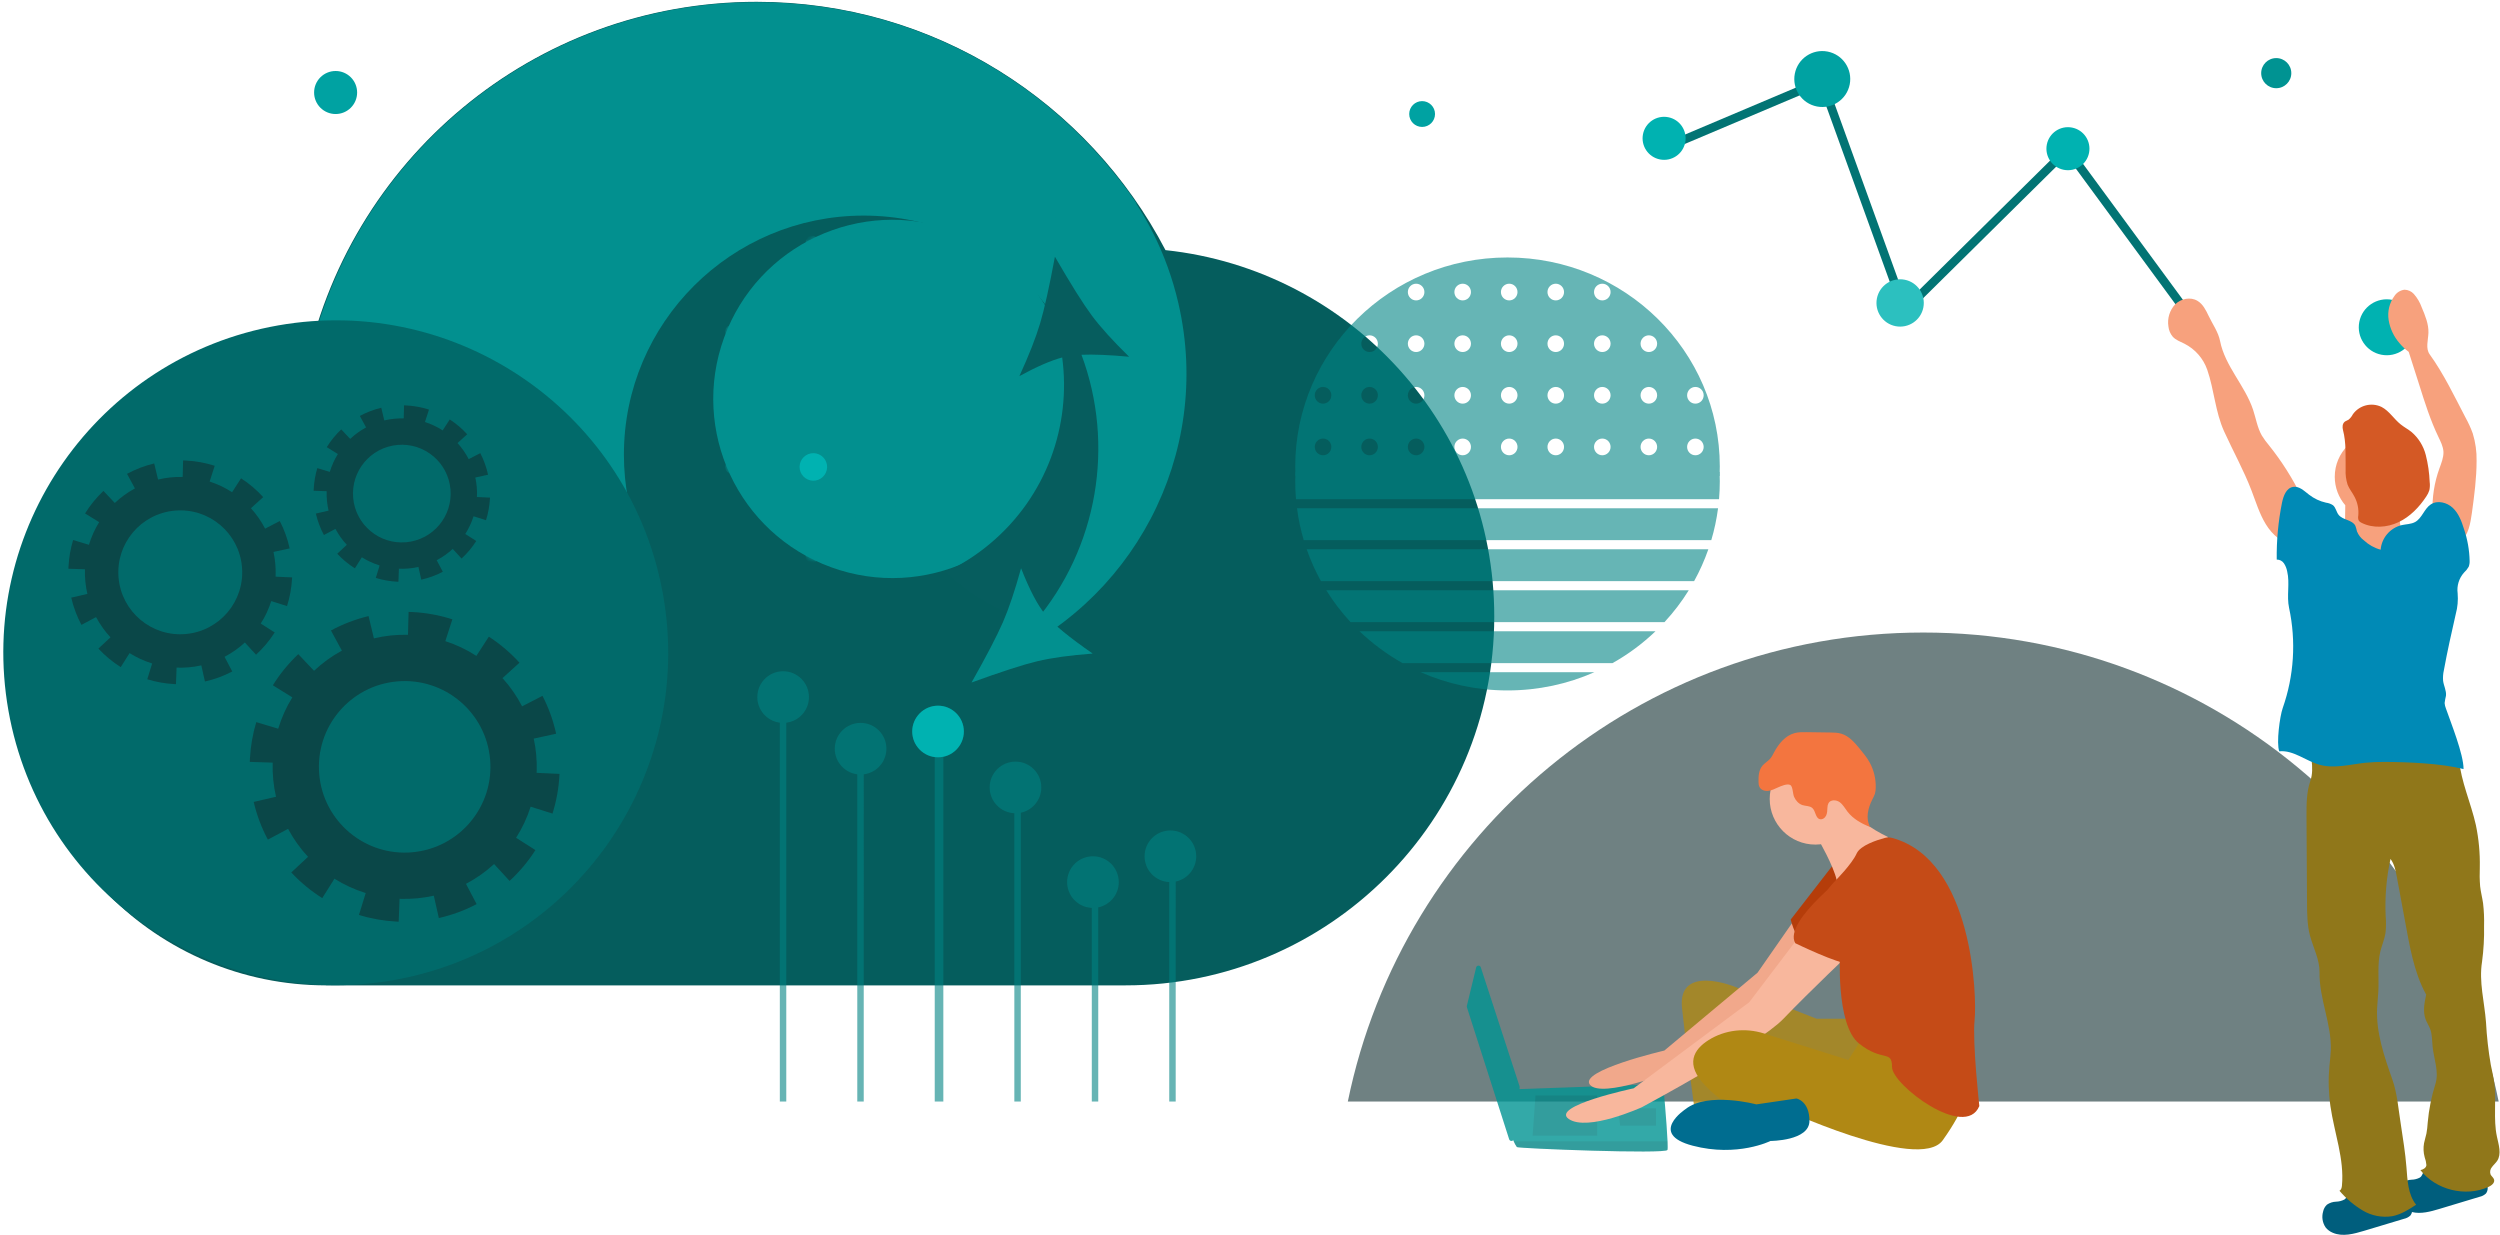 <?xml version="1.0" encoding="UTF-8"?>
<svg width="581px" height="287px" viewBox="0 0 581 287" version="1.1" xmlns="http://www.w3.org/2000/svg" xmlns:xlink="http://www.w3.org/1999/xlink">
    <!-- Generator: Sketch 59.1 (86144) - https://sketch.com -->
    <title>Illlustration</title>
    <desc>Created with Sketch.</desc>
    <defs>
        <path d="M57.626,99.253 C80.616,99.253 99.253,80.616 99.253,57.626 C99.253,34.637 80.616,16 57.626,16 C34.637,16 16,34.637 16,57.626 C16,80.616 34.637,99.253 57.626,99.253 Z" id="path-1"></path>
    </defs>
    <g id="Vantage-Launcher" stroke="none" stroke-width="1" fill="none" fill-rule="evenodd">
        <g id="Vantage-Launcher---Slide-3" transform="translate(-754, -64)">
            <g id="Illlustration" transform="translate(1036, 207.5) scale(-1, 1) translate(-1036, -207.5) translate(733, 48)">
                <g id="Cloud" transform="translate(417.292, 136.5) scale(-1, 1) translate(-417.292, -136.5) translate(237.292, 0)">
                    <path d="M293.123,102.702 C283.404,53.407 240.126,16.42 188.123,16.42 C146.832,16.42 110.975,39.851 93.115,74.13 C50.13,78.707 16.708,115.129 16.708,159.283 C16.708,206.572 55.135,245 102.425,245 L288.137,245 C327.558,245 359.558,213 359.558,173.579 C359.558,135.852 330.284,105.273 293.123,102.702 Z" id="cloud" fill="#055D5D" transform="translate(188.133, 130.71) scale(-1, 1) translate(-188.133, -130.71) "></path>
                    <g id="Data-bubble" transform="translate(219.54, 108.608) rotate(-10) translate(-219.54, -108.608) translate(162.04, 51.108)">
                        <mask id="mask-2" fill="white">
                            <use xlink:href="#path-1"></use>
                        </mask>
                        <use id="Combined-Shape" fill="#02908F" opacity="0.4" transform="translate(57.626, 57.626) rotate(30) translate(-57.626, -57.626) " xlink:href="#path-1"></use>
                        <path d="M85.786,92.815 C86.593,92.815 87.247,93.469 87.247,94.276 C87.247,95.082 86.593,95.736 85.786,95.736 C84.979,95.736 84.325,95.082 84.325,94.276 C84.325,93.469 84.979,92.815 85.786,92.815 Z M95.158,92.815 C95.964,92.815 96.618,93.469 96.618,94.276 C96.618,95.082 95.964,95.736 95.158,95.736 C94.351,95.736 93.697,95.082 93.697,94.276 C93.697,93.469 94.351,92.815 95.158,92.815 Z M57.67,92.815 C58.477,92.815 59.131,93.469 59.131,94.276 C59.131,95.082 58.477,95.736 57.67,95.736 C56.864,95.736 56.21,95.082 56.21,94.276 C56.21,93.469 56.864,92.815 57.67,92.815 Z M67.042,92.815 C67.849,92.815 68.503,93.469 68.503,94.276 C68.503,95.082 67.849,95.736 67.042,95.736 C66.236,95.736 65.582,95.082 65.582,94.276 C65.582,93.469 66.236,92.815 67.042,92.815 Z M76.414,92.815 C77.221,92.815 77.875,93.469 77.875,94.276 C77.875,95.082 77.221,95.736 76.414,95.736 C75.607,95.736 74.954,95.082 74.954,94.276 C74.954,93.469 75.607,92.815 76.414,92.815 Z M38.927,92.815 C39.733,92.815 40.387,93.469 40.387,94.276 C40.387,95.082 39.733,95.736 38.927,95.736 C38.12,95.736 37.466,95.082 37.466,94.276 C37.466,93.469 38.12,92.815 38.927,92.815 Z M48.299,92.815 C49.105,92.815 49.759,93.469 49.759,94.276 C49.759,95.082 49.105,95.736 48.299,95.736 C47.492,95.736 46.838,95.082 46.838,94.276 C46.838,93.469 47.492,92.815 48.299,92.815 Z M20.183,92.815 C20.99,92.815 21.644,93.469 21.644,94.276 C21.644,95.082 20.99,95.736 20.183,95.736 C19.376,95.736 18.723,95.082 18.723,94.276 C18.723,93.469 19.376,92.815 20.183,92.815 Z M29.555,92.815 C30.362,92.815 31.016,93.469 31.016,94.276 C31.016,95.082 30.362,95.736 29.555,95.736 C28.748,95.736 28.094,95.082 28.094,94.276 C28.094,93.469 28.748,92.815 29.555,92.815 Z M48.299,82.421 C49.105,82.421 49.759,83.075 49.759,83.882 C49.759,84.688 49.105,85.342 48.299,85.342 C47.492,85.342 46.838,84.688 46.838,83.882 C46.838,83.075 47.492,82.421 48.299,82.421 Z M20.183,82.421 C20.99,82.421 21.644,83.075 21.644,83.882 C21.644,84.688 20.99,85.342 20.183,85.342 C19.376,85.342 18.723,84.688 18.723,83.882 C18.723,83.075 19.376,82.421 20.183,82.421 Z M29.555,82.421 C30.362,82.421 31.016,83.075 31.016,83.882 C31.016,84.688 30.362,85.342 29.555,85.342 C28.748,85.342 28.094,84.688 28.094,83.882 C28.094,83.075 28.748,82.421 29.555,82.421 Z M85.786,82.421 C86.593,82.421 87.247,83.075 87.247,83.882 C87.247,84.688 86.593,85.342 85.786,85.342 C84.979,85.342 84.325,84.688 84.325,83.882 C84.325,83.075 84.979,82.421 85.786,82.421 Z M95.158,82.421 C95.964,82.421 96.618,83.075 96.618,83.882 C96.618,84.688 95.964,85.342 95.158,85.342 C94.351,85.342 93.697,84.688 93.697,83.882 C93.697,83.075 94.351,82.421 95.158,82.421 Z M57.67,82.421 C58.477,82.421 59.131,83.075 59.131,83.882 C59.131,84.688 58.477,85.342 57.67,85.342 C56.864,85.342 56.21,84.688 56.21,83.882 C56.21,83.075 56.864,82.421 57.67,82.421 Z M67.042,82.421 C67.849,82.421 68.503,83.075 68.503,83.882 C68.503,84.688 67.849,85.342 67.042,85.342 C66.236,85.342 65.582,84.688 65.582,83.882 C65.582,83.075 66.236,82.421 67.042,82.421 Z M76.414,82.421 C77.221,82.421 77.875,83.075 77.875,83.882 C77.875,84.688 77.221,85.342 76.414,85.342 C75.607,85.342 74.954,84.688 74.954,83.882 C74.954,83.075 75.607,82.421 76.414,82.421 Z M38.927,82.421 C39.733,82.421 40.387,83.075 40.387,83.882 C40.387,84.688 39.733,85.342 38.927,85.342 C38.12,85.342 37.466,84.688 37.466,83.882 C37.466,83.075 38.12,82.421 38.927,82.421 Z M85.786,72.027 C86.593,72.027 87.247,72.681 87.247,73.488 C87.247,74.294 86.593,74.948 85.786,74.948 C84.979,74.948 84.325,74.294 84.325,73.488 C84.325,72.681 84.979,72.027 85.786,72.027 Z M20.183,72.027 C20.99,72.027 21.644,72.681 21.644,73.488 C21.644,74.294 20.99,74.948 20.183,74.948 C19.376,74.948 18.723,74.294 18.723,73.488 C18.723,72.681 19.376,72.027 20.183,72.027 Z M29.555,72.027 C30.362,72.027 31.016,72.681 31.016,73.488 C31.016,74.294 30.362,74.948 29.555,74.948 C28.748,74.948 28.094,74.294 28.094,73.488 C28.094,72.681 28.748,72.027 29.555,72.027 Z M67.042,72.027 C67.849,72.027 68.503,72.681 68.503,73.488 C68.503,74.294 67.849,74.948 67.042,74.948 C66.236,74.948 65.582,74.294 65.582,73.488 C65.582,72.681 66.236,72.027 67.042,72.027 Z M76.414,72.027 C77.221,72.027 77.875,72.681 77.875,73.488 C77.875,74.294 77.221,74.948 76.414,74.948 C75.607,74.948 74.954,74.294 74.954,73.488 C74.954,72.681 75.607,72.027 76.414,72.027 Z M57.67,72.027 C58.477,72.027 59.131,72.681 59.131,73.488 C59.131,74.294 58.477,74.948 57.67,74.948 C56.864,74.948 56.21,74.294 56.21,73.488 C56.21,72.681 56.864,72.027 57.67,72.027 Z M38.927,72.027 C39.733,72.027 40.387,72.681 40.387,73.488 C40.387,74.294 39.733,74.948 38.927,74.948 C38.12,74.948 37.466,74.294 37.466,73.488 C37.466,72.681 38.12,72.027 38.927,72.027 Z M95.158,72.027 C95.964,72.027 96.618,72.681 96.618,73.488 C96.618,74.294 95.964,74.948 95.158,74.948 C94.351,74.948 93.697,74.294 93.697,73.488 C93.697,72.681 94.351,72.027 95.158,72.027 Z M48.299,72.027 C49.105,72.027 49.759,72.681 49.759,73.488 C49.759,74.294 49.105,74.948 48.299,74.948 C47.492,74.948 46.838,74.294 46.838,73.488 C46.838,72.681 47.492,72.027 48.299,72.027 Z M85.786,61.633 C86.593,61.633 87.247,62.287 87.247,63.094 C87.247,63.9 86.593,64.554 85.786,64.554 C84.979,64.554 84.325,63.9 84.325,63.094 C84.325,62.287 84.979,61.633 85.786,61.633 Z M95.158,61.633 C95.964,61.633 96.618,62.287 96.618,63.094 C96.618,63.9 95.964,64.554 95.158,64.554 C94.351,64.554 93.697,63.9 93.697,63.094 C93.697,62.287 94.351,61.633 95.158,61.633 Z M57.67,61.633 C58.477,61.633 59.131,62.287 59.131,63.094 C59.131,63.9 58.477,64.554 57.67,64.554 C56.864,64.554 56.21,63.9 56.21,63.094 C56.21,62.287 56.864,61.633 57.67,61.633 Z M67.042,61.633 C67.849,61.633 68.503,62.287 68.503,63.094 C68.503,63.9 67.849,64.554 67.042,64.554 C66.236,64.554 65.582,63.9 65.582,63.094 C65.582,62.287 66.236,61.633 67.042,61.633 Z M76.414,61.633 C77.221,61.633 77.875,62.287 77.875,63.094 C77.875,63.9 77.221,64.554 76.414,64.554 C75.607,64.554 74.954,63.9 74.954,63.094 C74.954,62.287 75.607,61.633 76.414,61.633 Z M38.927,61.633 C39.733,61.633 40.387,62.287 40.387,63.094 C40.387,63.9 39.733,64.554 38.927,64.554 C38.12,64.554 37.466,63.9 37.466,63.094 C37.466,62.287 38.12,61.633 38.927,61.633 Z M48.299,61.633 C49.105,61.633 49.759,62.287 49.759,63.094 C49.759,63.9 49.105,64.554 48.299,64.554 C47.492,64.554 46.838,63.9 46.838,63.094 C46.838,62.287 47.492,61.633 48.299,61.633 Z M20.183,61.633 C20.99,61.633 21.644,62.287 21.644,63.094 C21.644,63.9 20.99,64.554 20.183,64.554 C19.376,64.554 18.723,63.9 18.723,63.094 C18.723,62.287 19.376,61.633 20.183,61.633 Z M29.555,61.633 C30.362,61.633 31.016,62.287 31.016,63.094 C31.016,63.9 30.362,64.554 29.555,64.554 C28.748,64.554 28.094,63.9 28.094,63.094 C28.094,62.287 28.748,61.633 29.555,61.633 Z M85.786,50.882 C86.593,50.882 87.247,51.536 87.247,52.343 C87.247,53.149 86.593,53.803 85.786,53.803 C84.979,53.803 84.325,53.149 84.325,52.343 C84.325,51.536 84.979,50.882 85.786,50.882 Z M95.158,50.882 C95.964,50.882 96.618,51.536 96.618,52.343 C96.618,53.149 95.964,53.803 95.158,53.803 C94.351,53.803 93.697,53.149 93.697,52.343 C93.697,51.536 94.351,50.882 95.158,50.882 Z M57.67,50.882 C58.477,50.882 59.131,51.536 59.131,52.343 C59.131,53.149 58.477,53.803 57.67,53.803 C56.864,53.803 56.21,53.149 56.21,52.343 C56.21,51.536 56.864,50.882 57.67,50.882 Z M67.042,50.882 C67.849,50.882 68.503,51.536 68.503,52.343 C68.503,53.149 67.849,53.803 67.042,53.803 C66.236,53.803 65.582,53.149 65.582,52.343 C65.582,51.536 66.236,50.882 67.042,50.882 Z M76.414,50.882 C77.221,50.882 77.875,51.536 77.875,52.343 C77.875,53.149 77.221,53.803 76.414,53.803 C75.607,53.803 74.954,53.149 74.954,52.343 C74.954,51.536 75.607,50.882 76.414,50.882 Z M38.927,50.882 C39.733,50.882 40.387,51.536 40.387,52.343 C40.387,53.149 39.733,53.803 38.927,53.803 C38.12,53.803 37.466,53.149 37.466,52.343 C37.466,51.536 38.12,50.882 38.927,50.882 Z M48.299,50.882 C49.105,50.882 49.759,51.536 49.759,52.343 C49.759,53.149 49.105,53.803 48.299,53.803 C47.492,53.803 46.838,53.149 46.838,52.343 C46.838,51.536 47.492,50.882 48.299,50.882 Z M20.183,50.882 C20.99,50.882 21.644,51.536 21.644,52.343 C21.644,53.149 20.99,53.803 20.183,53.803 C19.376,53.803 18.723,53.149 18.723,52.343 C18.723,51.536 19.376,50.882 20.183,50.882 Z M29.555,50.882 C30.362,50.882 31.016,51.536 31.016,52.343 C31.016,53.149 30.362,53.803 29.555,53.803 C28.748,53.803 28.094,53.149 28.094,52.343 C28.094,51.536 28.748,50.882 29.555,50.882 Z M85.786,40.488 C86.593,40.488 87.247,41.142 87.247,41.949 C87.247,42.755 86.593,43.409 85.786,43.409 C84.979,43.409 84.325,42.755 84.325,41.949 C84.325,41.142 84.979,40.488 85.786,40.488 Z M95.158,40.488 C95.964,40.488 96.618,41.142 96.618,41.949 C96.618,42.755 95.964,43.409 95.158,43.409 C94.351,43.409 93.697,42.755 93.697,41.949 C93.697,41.142 94.351,40.488 95.158,40.488 Z M57.67,40.488 C58.477,40.488 59.131,41.142 59.131,41.949 C59.131,42.755 58.477,43.409 57.67,43.409 C56.864,43.409 56.21,42.755 56.21,41.949 C56.21,41.142 56.864,40.488 57.67,40.488 Z M67.042,40.488 C67.849,40.488 68.503,41.142 68.503,41.949 C68.503,42.755 67.849,43.409 67.042,43.409 C66.236,43.409 65.582,42.755 65.582,41.949 C65.582,41.142 66.236,40.488 67.042,40.488 Z M76.414,40.488 C77.221,40.488 77.875,41.142 77.875,41.949 C77.875,42.755 77.221,43.409 76.414,43.409 C75.607,43.409 74.954,42.755 74.954,41.949 C74.954,41.142 75.607,40.488 76.414,40.488 Z M38.927,40.488 C39.733,40.488 40.387,41.142 40.387,41.949 C40.387,42.755 39.733,43.409 38.927,43.409 C38.12,43.409 37.466,42.755 37.466,41.949 C37.466,41.142 38.12,40.488 38.927,40.488 Z M48.299,40.488 C49.105,40.488 49.759,41.142 49.759,41.949 C49.759,42.755 49.105,43.409 48.299,43.409 C47.492,43.409 46.838,42.755 46.838,41.949 C46.838,41.142 47.492,40.488 48.299,40.488 Z M20.183,40.488 C20.99,40.488 21.644,41.142 21.644,41.949 C21.644,42.755 20.99,43.409 20.183,43.409 C19.376,43.409 18.723,42.755 18.723,41.949 C18.723,41.142 19.376,40.488 20.183,40.488 Z M29.555,40.488 C30.362,40.488 31.016,41.142 31.016,41.949 C31.016,42.755 30.362,43.409 29.555,43.409 C28.748,43.409 28.094,42.755 28.094,41.949 C28.094,41.142 28.748,40.488 29.555,40.488 Z M85.786,30.094 C86.593,30.094 87.247,30.748 87.247,31.555 C87.247,32.361 86.593,33.015 85.786,33.015 C84.979,33.015 84.325,32.361 84.325,31.555 C84.325,30.748 84.979,30.094 85.786,30.094 Z M95.158,30.094 C95.964,30.094 96.618,30.748 96.618,31.555 C96.618,32.361 95.964,33.015 95.158,33.015 C94.351,33.015 93.697,32.361 93.697,31.555 C93.697,30.748 94.351,30.094 95.158,30.094 Z M57.67,30.094 C58.477,30.094 59.131,30.748 59.131,31.555 C59.131,32.361 58.477,33.015 57.67,33.015 C56.864,33.015 56.21,32.361 56.21,31.555 C56.21,30.748 56.864,30.094 57.67,30.094 Z M67.042,30.094 C67.849,30.094 68.503,30.748 68.503,31.555 C68.503,32.361 67.849,33.015 67.042,33.015 C66.236,33.015 65.582,32.361 65.582,31.555 C65.582,30.748 66.236,30.094 67.042,30.094 Z M76.414,30.094 C77.221,30.094 77.875,30.748 77.875,31.555 C77.875,32.361 77.221,33.015 76.414,33.015 C75.607,33.015 74.954,32.361 74.954,31.555 C74.954,30.748 75.607,30.094 76.414,30.094 Z M38.927,30.094 C39.733,30.094 40.387,30.748 40.387,31.555 C40.387,32.361 39.733,33.015 38.927,33.015 C38.12,33.015 37.466,32.361 37.466,31.555 C37.466,30.748 38.12,30.094 38.927,30.094 Z M48.299,30.094 C49.105,30.094 49.759,30.748 49.759,31.555 C49.759,32.361 49.105,33.015 48.299,33.015 C47.492,33.015 46.838,32.361 46.838,31.555 C46.838,30.748 47.492,30.094 48.299,30.094 Z M20.183,30.094 C20.99,30.094 21.644,30.748 21.644,31.555 C21.644,32.361 20.99,33.015 20.183,33.015 C19.376,33.015 18.723,32.361 18.723,31.555 C18.723,30.748 19.376,30.094 20.183,30.094 Z M29.555,30.094 C30.362,30.094 31.016,30.748 31.016,31.555 C31.016,32.361 30.362,33.015 29.555,33.015 C28.748,33.015 28.094,32.361 28.094,31.555 C28.094,30.748 28.748,30.094 29.555,30.094 Z M85.786,19.7 C86.593,19.7 87.247,20.354 87.247,21.161 C87.247,21.967 86.593,22.621 85.786,22.621 C84.979,22.621 84.325,21.967 84.325,21.161 C84.325,20.354 84.979,19.7 85.786,19.7 Z M95.158,19.7 C95.964,19.7 96.618,20.354 96.618,21.161 C96.618,21.967 95.964,22.621 95.158,22.621 C94.351,22.621 93.697,21.967 93.697,21.161 C93.697,20.354 94.351,19.7 95.158,19.7 Z M57.67,19.7 C58.477,19.7 59.131,20.354 59.131,21.161 C59.131,21.967 58.477,22.621 57.67,22.621 C56.864,22.621 56.21,21.967 56.21,21.161 C56.21,20.354 56.864,19.7 57.67,19.7 Z M67.042,19.7 C67.849,19.7 68.503,20.354 68.503,21.161 C68.503,21.967 67.849,22.621 67.042,22.621 C66.236,22.621 65.582,21.967 65.582,21.161 C65.582,20.354 66.236,19.7 67.042,19.7 Z M76.414,19.7 C77.221,19.7 77.875,20.354 77.875,21.161 C77.875,21.967 77.221,22.621 76.414,22.621 C75.607,22.621 74.954,21.967 74.954,21.161 C74.954,20.354 75.607,19.7 76.414,19.7 Z M38.927,19.7 C39.733,19.7 40.387,20.354 40.387,21.161 C40.387,21.967 39.733,22.621 38.927,22.621 C38.12,22.621 37.466,21.967 37.466,21.161 C37.466,20.354 38.12,19.7 38.927,19.7 Z M48.299,19.7 C49.105,19.7 49.759,20.354 49.759,21.161 C49.759,21.967 49.105,22.621 48.299,22.621 C47.492,22.621 46.838,21.967 46.838,21.161 C46.838,20.354 47.492,19.7 48.299,19.7 Z M20.183,19.7 C20.99,19.7 21.644,20.354 21.644,21.161 C21.644,21.967 20.99,22.621 20.183,22.621 C19.376,22.621 18.723,21.967 18.723,21.161 C18.723,20.354 19.376,19.7 20.183,19.7 Z M29.555,19.7 C30.362,19.7 31.016,20.354 31.016,21.161 C31.016,21.967 30.362,22.621 29.555,22.621 C28.748,22.621 28.094,21.967 28.094,21.161 C28.094,20.354 28.748,19.7 29.555,19.7 Z" id="Combined-Shape" fill="#02908F" mask="url(#mask-2)" transform="translate(57.67, 57.718) rotate(10) translate(-57.67, -57.718) "></path>
                        <path d="M36.788,73.202 C38.549,73.202 39.99,71.761 39.99,70 C39.99,68.24 38.549,66.799 36.788,66.799 C35.028,66.799 33.587,68.24 33.587,70 C33.587,71.761 35.028,73.202 36.788,73.202 Z" id="Path" fill="#00B2B1" mask="url(#mask-2)"></path>
                    </g>
                    <g id="Arrows" transform="translate(186.536, 105.391) rotate(-10) translate(-186.536, -105.391) translate(85.036, 16.391)">
                        <path d="M193.106,54.893 L193.391,55.387 C198.881,64.953 202.267,75.92 202.884,87.688 C204.776,123.791 179.964,155.115 145.718,162.479 L146.082,159.508 C166.367,150.264 179.967,129.309 178.73,105.698 C177.76,87.181 167.884,71.242 153.47,61.814 C164.602,53.25 179.458,50.502 193.106,54.893 Z" id="Combined-Shape" fill="#02908F"></path>
                        <path d="M176.504,72.035 C179.027,78.953 181.043,83.924 182.554,86.946 C184.065,89.968 186.364,93.627 189.449,97.924 C184.983,96.704 181.375,95.913 178.626,95.55 C182.666,117.474 174.647,140.377 157.075,154.911 C149.813,151.44 143.545,146.223 138.815,139.803 C142.684,138.738 146.48,137.169 150.115,135.07 C164.917,126.524 173.45,111.29 174.102,95.39 C171.383,95.626 167.869,96.471 163.559,97.924 C166.594,93.523 168.887,89.772 170.438,86.67 C171.989,83.569 174.011,78.69 176.504,72.035 Z" id="Combined-Shape" fill="#065D5E"></path>
                        <path d="M151.449,146.704 C153.972,153.623 155.989,158.593 157.5,161.615 C159.011,164.637 161.309,168.297 164.394,172.594 C158.039,170.857 153.423,169.989 150.544,169.989 C147.665,169.989 143.652,170.857 138.504,172.594 C141.54,168.192 143.833,164.441 145.383,161.339 C146.934,158.238 148.956,153.36 151.449,146.704 Z" id="Triangle" fill="#02908F" transform="translate(151.449, 159.649) scale(1, -1) rotate(-60) translate(-151.449, -159.649) "></path>
                        <path d="M118.473,1.742 C154.688,8.108 183.385,32.009 197.33,63.142 L155.24,63.142 C149.1,59.122 142.057,56.255 134.364,54.903 C104.086,49.58 75.213,69.736 69.874,99.923 C68.605,107.102 68.78,114.201 70.193,120.925 L0.181,120.923 L0.178,69.018 C17.829,22 67.095,-7.29 118.473,1.742 Z" id="Combined-Shape" fill="#02908F"></path>
                    </g>
                    <circle id="Oval" fill="#016A6A" transform="translate(90.323, 167.705) rotate(-10) translate(-90.323, -167.705) " cx="90.323" cy="167.705" r="77.25"></circle>
                    <g id="Chart" transform="translate(188.028, 171.59)">
                        <path d="M6.264,0.41 C9.578,0.41 12.264,3.097 12.264,6.41 C12.264,9.476 9.965,12.005 6.997,12.366 L6.996,100.41 L5.496,100.41 L5.496,12.362 C2.545,11.985 0.264,9.464 0.264,6.41 C0.264,3.097 2.95,0.41 6.264,0.41 Z M24.264,12.41 C27.578,12.41 30.264,15.097 30.264,18.41 C30.264,21.476 27.965,24.005 24.997,24.366 L24.996,100.41 L23.496,100.41 L23.496,24.362 C20.545,23.985 18.264,21.464 18.264,18.41 C18.264,15.097 20.95,12.41 24.264,12.41 Z M42.264,8.41 C45.578,8.41 48.264,11.097 48.264,14.41 C48.264,17.301 46.219,19.715 43.497,20.284 L43.496,100.41 L41.496,100.41 L41.496,20.362 C38.545,19.985 36.264,17.464 36.264,14.41 C36.264,11.097 38.95,8.41 42.264,8.41 Z M60.264,21.41 C63.578,21.41 66.264,24.097 66.264,27.41 C66.264,30.301 64.219,32.715 61.497,33.283 L61.496,100.41 L59.996,100.41 L59.996,33.404 C56.806,33.264 54.264,30.634 54.264,27.41 C54.264,24.097 56.95,21.41 60.264,21.41 Z M96.264,37.41 C99.578,37.41 102.264,40.097 102.264,43.41 C102.264,46.301 100.219,48.715 97.497,49.283 L97.496,100.41 L95.996,100.41 L95.996,49.404 C92.806,49.264 90.264,46.634 90.264,43.41 C90.264,40.097 92.95,37.41 96.264,37.41 Z M78.264,43.41 C81.578,43.41 84.264,46.097 84.264,49.41 C84.264,52.301 82.219,54.715 79.497,55.283 L79.496,100.41 L77.996,100.41 L77.996,55.404 C74.806,55.264 72.264,52.634 72.264,49.41 C72.264,46.097 74.95,43.41 78.264,43.41 Z" id="Combined-Shape" fill="#008383" opacity="0.6"></path>
                        <path d="M42.264,20.41 C45.564,20.41 48.264,17.71 48.264,14.41 C48.264,11.11 45.564,8.41 42.264,8.41 C38.964,8.41 36.264,11.11 36.264,14.41 C36.264,17.71 38.964,20.41 42.264,20.41 Z" id="Path" fill="#00B2B1"></path>
                    </g>
                </g>
                <path d="M138.037,163 C204.004,163 259.041,209.794 271.766,271.999 L4.309,271.999 C17.033,209.794 72.071,163 138.037,163 Z" id="Circle" fill="#102E30" opacity="0.6"></path>
                <g id="Data-circle" opacity="0.6" transform="translate(185.003, 75)" fill="#008383">
                    <path d="M69.818,97.225 C63.661,99.945 56.835,101.457 49.65,101.457 C42.465,101.457 35.639,99.945 29.482,97.225 Z M84.047,87.699 C81.056,90.565 77.698,93.059 74.049,95.109 L25.251,95.109 C21.601,93.059 18.243,90.565 15.253,87.699 Z M91.772,78.176 C90.129,80.823 88.236,83.302 86.126,85.584 L13.173,85.584 C11.063,83.302 9.17,80.823 7.528,78.176 Z M96.323,68.651 C95.426,71.224 94.316,73.701 93.013,76.059 L6.287,76.059 C4.984,73.701 3.874,71.224 2.977,68.651 Z M98.578,59.125 C98.247,61.661 97.718,64.136 97.006,66.533 L2.294,66.533 C1.581,64.136 1.052,61.661 0.721,59.125 Z M98.934,50.658 C98.967,51.391 98.984,52.127 98.984,52.868 C98.984,54.262 98.924,55.643 98.807,57.008 L0.492,57.008 C0.375,55.643 0.316,54.262 0.316,52.868 C0.316,52.127 0.332,51.391 0.366,50.658 L0.366,50.658 Z" id="Combined-Shape"></path>
                    <path d="M49.65,0.836 C76.896,0.836 98.984,22.59 98.984,49.425 C98.984,50.166 98.967,50.902 98.934,51.635 L0.366,51.635 C0.332,50.902 0.316,50.166 0.316,49.425 C0.316,22.59 22.403,0.836 49.65,0.836 Z M81.705,42.922 C80.642,42.922 79.779,43.791 79.779,44.864 C79.779,45.936 80.642,46.806 81.705,46.806 C82.769,46.806 83.631,45.936 83.631,44.864 C83.631,43.791 82.769,42.922 81.705,42.922 Z M92.522,42.922 C91.458,42.922 90.596,43.791 90.596,44.864 C90.596,45.936 91.458,46.806 92.522,46.806 C93.586,46.806 94.448,45.936 94.448,44.864 C94.448,43.791 93.586,42.922 92.522,42.922 Z M49.255,42.922 C48.192,42.922 47.329,43.791 47.329,44.864 C47.329,45.936 48.192,46.806 49.255,46.806 C50.319,46.806 51.181,45.936 51.181,44.864 C51.181,43.791 50.319,42.922 49.255,42.922 Z M60.072,42.922 C59.008,42.922 58.146,43.791 58.146,44.864 C58.146,45.936 59.008,46.806 60.072,46.806 C61.135,46.806 61.998,45.936 61.998,44.864 C61.998,43.791 61.135,42.922 60.072,42.922 Z M70.889,42.922 C69.825,42.922 68.963,43.791 68.963,44.864 C68.963,45.936 69.825,46.806 70.889,46.806 C71.952,46.806 72.814,45.936 72.814,44.864 C72.814,43.791 71.952,42.922 70.889,42.922 Z M27.622,42.922 C26.558,42.922 25.696,43.791 25.696,44.864 C25.696,45.936 26.558,46.806 27.622,46.806 C28.685,46.806 29.548,45.936 29.548,44.864 C29.548,43.791 28.685,42.922 27.622,42.922 Z M38.438,42.922 C37.375,42.922 36.513,43.791 36.513,44.864 C36.513,45.936 37.375,46.806 38.438,46.806 C39.502,46.806 40.364,45.936 40.364,44.864 C40.364,43.791 39.502,42.922 38.438,42.922 Z M5.988,42.922 C4.925,42.922 4.063,43.791 4.063,44.864 C4.063,45.936 4.925,46.806 5.988,46.806 C7.052,46.806 7.914,45.936 7.914,44.864 C7.914,43.791 7.052,42.922 5.988,42.922 Z M16.805,42.922 C15.741,42.922 14.879,43.791 14.879,44.864 C14.879,45.936 15.741,46.806 16.805,46.806 C17.869,46.806 18.731,45.936 18.731,44.864 C18.731,43.791 17.869,42.922 16.805,42.922 Z M38.438,30.926 C37.375,30.926 36.513,31.795 36.513,32.867 C36.513,33.94 37.375,34.809 38.438,34.809 C39.502,34.809 40.364,33.94 40.364,32.867 C40.364,31.795 39.502,30.926 38.438,30.926 Z M5.988,30.926 C4.925,30.926 4.063,31.795 4.063,32.867 C4.063,33.94 4.925,34.809 5.988,34.809 C7.052,34.809 7.914,33.94 7.914,32.867 C7.914,31.795 7.052,30.926 5.988,30.926 Z M16.805,30.926 C15.741,30.926 14.879,31.795 14.879,32.867 C14.879,33.94 15.741,34.809 16.805,34.809 C17.869,34.809 18.731,33.94 18.731,32.867 C18.731,31.795 17.869,30.926 16.805,30.926 Z M81.705,30.926 C80.642,30.926 79.779,31.795 79.779,32.867 C79.779,33.94 80.642,34.809 81.705,34.809 C82.769,34.809 83.631,33.94 83.631,32.867 C83.631,31.795 82.769,30.926 81.705,30.926 Z M92.522,30.926 C91.458,30.926 90.596,31.795 90.596,32.867 C90.596,33.94 91.458,34.809 92.522,34.809 C93.586,34.809 94.448,33.94 94.448,32.867 C94.448,31.795 93.586,30.926 92.522,30.926 Z M49.255,30.926 C48.192,30.926 47.329,31.795 47.329,32.867 C47.329,33.94 48.192,34.809 49.255,34.809 C50.319,34.809 51.181,33.94 51.181,32.867 C51.181,31.795 50.319,30.926 49.255,30.926 Z M60.072,30.926 C59.008,30.926 58.146,31.795 58.146,32.867 C58.146,33.94 59.008,34.809 60.072,34.809 C61.135,34.809 61.998,33.94 61.998,32.867 C61.998,31.795 61.135,30.926 60.072,30.926 Z M70.889,30.926 C69.825,30.926 68.963,31.795 68.963,32.867 C68.963,33.94 69.825,34.809 70.889,34.809 C71.952,34.809 72.814,33.94 72.814,32.867 C72.814,31.795 71.952,30.926 70.889,30.926 Z M27.622,30.926 C26.558,30.926 25.696,31.795 25.696,32.867 C25.696,33.94 26.558,34.809 27.622,34.809 C28.685,34.809 29.548,33.94 29.548,32.867 C29.548,31.795 28.685,30.926 27.622,30.926 Z M81.705,18.929 C80.642,18.929 79.779,19.799 79.779,20.871 C79.779,21.943 80.642,22.813 81.705,22.813 C82.769,22.813 83.631,21.943 83.631,20.871 C83.631,19.799 82.769,18.929 81.705,18.929 Z M16.805,18.929 C15.741,18.929 14.879,19.799 14.879,20.871 C14.879,21.943 15.741,22.813 16.805,22.813 C17.869,22.813 18.731,21.943 18.731,20.871 C18.731,19.799 17.869,18.929 16.805,18.929 Z M60.072,18.929 C59.008,18.929 58.146,19.799 58.146,20.871 C58.146,21.943 59.008,22.813 60.072,22.813 C61.135,22.813 61.998,21.943 61.998,20.871 C61.998,19.799 61.135,18.929 60.072,18.929 Z M70.889,18.929 C69.825,18.929 68.963,19.799 68.963,20.871 C68.963,21.943 69.825,22.813 70.889,22.813 C71.952,22.813 72.814,21.943 72.814,20.871 C72.814,19.799 71.952,18.929 70.889,18.929 Z M49.255,18.929 C48.192,18.929 47.329,19.799 47.329,20.871 C47.329,21.943 48.192,22.813 49.255,22.813 C50.319,22.813 51.181,21.943 51.181,20.871 C51.181,19.799 50.319,18.929 49.255,18.929 Z M27.622,18.929 C26.558,18.929 25.696,19.799 25.696,20.871 C25.696,21.943 26.558,22.813 27.622,22.813 C28.685,22.813 29.548,21.943 29.548,20.871 C29.548,19.799 28.685,18.929 27.622,18.929 Z M38.438,18.929 C37.375,18.929 36.513,19.799 36.513,20.871 C36.513,21.943 37.375,22.813 38.438,22.813 C39.502,22.813 40.364,21.943 40.364,20.871 C40.364,19.799 39.502,18.929 38.438,18.929 Z M49.255,6.933 C48.192,6.933 47.329,7.802 47.329,8.874 C47.329,9.947 48.192,10.816 49.255,10.816 C50.319,10.816 51.181,9.947 51.181,8.874 C51.181,7.802 50.319,6.933 49.255,6.933 Z M60.072,6.933 C59.008,6.933 58.146,7.802 58.146,8.874 C58.146,9.947 59.008,10.816 60.072,10.816 C61.135,10.816 61.998,9.947 61.998,8.874 C61.998,7.802 61.135,6.933 60.072,6.933 Z M70.889,6.933 C69.825,6.933 68.963,7.802 68.963,8.874 C68.963,9.947 69.825,10.816 70.889,10.816 C71.952,10.816 72.814,9.947 72.814,8.874 C72.814,7.802 71.952,6.933 70.889,6.933 Z M27.622,6.933 C26.558,6.933 25.696,7.802 25.696,8.874 C25.696,9.947 26.558,10.816 27.622,10.816 C28.685,10.816 29.548,9.947 29.548,8.874 C29.548,7.802 28.685,6.933 27.622,6.933 Z M38.438,6.933 C37.375,6.933 36.513,7.802 36.513,8.874 C36.513,9.947 37.375,10.816 38.438,10.816 C39.502,10.816 40.364,9.947 40.364,8.874 C40.364,7.802 39.502,6.933 38.438,6.933 Z" id="Combined-Shape"></path>
                </g>
                <g id="Gears" transform="translate(512.003, 170.5) scale(-1, 1) translate(-512.003, -170.5) translate(454.003, 110)" fill="#0D3E40" opacity="0.8">
                    <path d="M27.554,13 C27.79,13.006 28.025,13.015 28.261,13.028 L28.06,16.869 L28.062,16.869 L28.264,13.028 C30.542,13.147 32.77,13.559 34.906,14.248 L33.725,17.909 C35.585,18.509 37.333,19.347 38.936,20.385 L41.026,17.156 C42.923,18.384 44.653,19.855 46.171,21.529 L43.322,24.113 C44.615,25.539 45.723,27.131 46.612,28.852 L50.03,27.088 C51.066,29.096 51.838,31.232 52.321,33.449 L48.563,34.269 C48.935,35.972 49.109,37.744 49.063,39.559 L49.043,40.057 L49.045,40.015 L52.889,40.19 L52.88,40.367 C52.764,42.59 52.369,44.765 51.71,46.853 L48.042,45.696 C47.454,47.556 46.63,49.306 45.605,50.912 L48.848,52.981 C47.632,54.887 46.172,56.627 44.509,58.156 L41.905,55.325 C40.489,56.627 38.904,57.745 37.19,58.645 L38.979,62.05 C36.978,63.101 34.846,63.887 32.633,64.386 L31.788,60.634 C29.851,61.07 27.823,61.252 25.742,61.143 L26.045,61.156 L25.895,65 L25.542,64.984 C23.379,64.87 21.262,64.494 19.225,63.866 L20.358,60.19 C18.489,59.615 16.73,58.8 15.114,57.783 L13.066,61.039 C11.153,59.836 9.404,58.387 7.864,56.734 L10.68,54.113 C9.368,52.704 8.239,51.125 7.328,49.416 L3.933,51.225 C2.87,49.231 2.071,47.105 1.558,44.895 L5.305,44.026 C4.879,42.189 4.683,40.269 4.746,38.299 L0.902,38.176 C0.907,38 0.915,37.823 0.924,37.646 C1.034,35.543 1.393,33.484 1.99,31.5 L5.673,32.607 C6.236,30.734 7.039,28.97 8.043,27.348 L4.773,25.322 C5.964,23.4 7.401,21.641 9.044,20.09 L11.684,22.887 C13.084,21.566 14.655,20.426 16.357,19.504 L14.525,16.122 C16.512,15.045 18.633,14.23 20.839,13.703 L21.735,17.443 C23.569,17.005 25.487,16.795 27.456,16.845 L27.554,13 Z M25.644,24.668 C17.724,25.361 11.866,32.343 12.559,40.262 C13.252,48.182 20.234,54.04 28.153,53.347 C36.073,52.654 41.931,45.673 41.238,37.753 C40.545,29.834 33.564,23.975 25.644,24.668 Z" id="Combined-Shape"></path>
                    <path d="M79.956,48.203 C80.282,48.212 80.608,48.224 80.934,48.241 L80.656,53.56 L80.659,53.56 L80.938,48.242 C84.093,48.407 87.178,48.977 90.135,49.931 L88.499,55 C91.074,55.831 93.495,56.991 95.714,58.428 L98.609,53.957 C101.236,55.658 103.631,57.695 105.733,60.013 L101.788,63.591 C103.578,65.565 105.113,67.77 106.343,70.153 L111.075,67.71 C112.511,70.49 113.579,73.448 114.249,76.518 L109.045,77.652 C109.572,80.07 109.813,82.59 109.731,85.171 L109.713,85.608 L115.035,85.852 L115.023,86.096 C114.861,89.174 114.315,92.186 113.402,95.077 L108.323,93.474 C107.51,96.05 106.368,98.473 104.949,100.697 L109.439,103.561 C107.756,106.2 105.735,108.609 103.431,110.727 L99.826,106.806 C97.865,108.609 95.671,110.158 93.298,111.404 L95.774,116.119 C93.004,117.574 90.053,118.663 86.988,119.353 L85.817,114.158 C83.341,114.716 80.758,114.973 78.11,114.89 L77.865,114.879 L77.659,120.203 L77.169,120.181 C74.174,120.024 71.243,119.502 68.423,118.634 L69.991,113.544 C67.404,112.747 64.968,111.619 62.731,110.211 L59.895,114.72 C57.246,113.053 54.825,111.047 52.693,108.757 L56.59,105.128 C54.774,103.177 53.211,100.991 51.95,98.625 L47.25,101.131 C45.778,98.37 44.671,95.425 43.961,92.365 L49.149,91.162 C48.559,88.619 48.287,85.961 48.375,83.235 L43.052,83.063 C43.06,82.818 43.07,82.574 43.083,82.329 C43.236,79.416 43.733,76.566 44.558,73.819 L49.659,75.351 C50.438,72.758 51.549,70.315 52.94,68.069 L48.413,65.264 C50.061,62.603 52.051,60.168 54.326,58.02 L57.982,61.893 C59.921,60.063 62.096,58.485 64.454,57.208 L61.915,52.525 C64.666,51.035 67.603,49.907 70.658,49.176 L71.896,54.356 C74.436,53.748 77.093,53.458 79.819,53.527 L79.956,48.203 Z M77.311,64.359 C66.345,65.319 58.234,74.986 59.193,85.951 C60.152,96.917 69.819,105.028 80.785,104.069 C91.75,103.109 99.862,93.442 98.903,82.477 C97.943,71.511 88.276,63.4 77.311,64.359 Z" id="Combined-Shape"></path>
                    <path d="M78.903,0.203 C79.089,0.208 79.275,0.215 79.461,0.225 L79.302,3.253 L79.304,3.254 L79.463,0.225 C81.259,0.319 83.016,0.644 84.7,1.187 L83.768,4.073 C85.235,4.547 86.613,5.207 87.877,6.025 L89.526,3.48 C91.021,4.448 92.385,5.609 93.582,6.928 L91.335,8.965 C92.355,10.089 93.229,11.345 93.93,12.702 L96.624,11.311 C97.442,12.894 98.05,14.579 98.431,16.327 L95.469,16.974 C95.794,18.465 95.927,20.025 95.844,21.623 L95.849,21.503 L98.879,21.642 L98.872,21.781 C98.78,23.534 98.469,25.249 97.949,26.895 L95.057,25.982 C94.594,27.449 93.944,28.829 93.136,30.096 L95.693,31.727 C94.734,33.229 93.583,34.601 92.271,35.807 L90.218,33.575 C89.102,34.601 87.852,35.483 86.501,36.193 L87.911,38.878 C86.334,39.706 84.653,40.326 82.908,40.719 L82.242,37.761 C80.714,38.105 79.115,38.248 77.475,38.162 L77.713,38.171 L77.596,41.203 L77.317,41.191 C75.611,41.101 73.942,40.804 72.336,40.309 L73.23,37.411 C71.756,36.957 70.369,36.315 69.095,35.514 L67.48,38.081 C65.972,37.132 64.593,35.989 63.379,34.686 L65.598,32.619 C64.564,31.508 63.674,30.263 62.956,28.916 L60.279,30.342 C59.441,28.77 58.811,27.093 58.406,25.351 L61.361,24.666 C61.025,23.218 60.87,21.704 60.92,20.151 L57.889,20.054 C57.893,19.915 57.899,19.775 57.907,19.636 C57.994,17.977 58.277,16.354 58.747,14.79 L61.651,15.663 C62.095,14.186 62.728,12.795 63.52,11.515 L60.942,9.919 C61.88,8.403 63.013,7.016 64.309,5.794 L66.391,7.999 C67.495,6.957 68.733,6.058 70.075,5.331 L68.631,2.664 C70.197,1.816 71.869,1.173 73.609,0.757 L74.314,3.707 C75.76,3.361 77.273,3.195 78.826,3.235 L78.903,0.203 Z M77.397,9.403 C71.153,9.949 66.534,15.454 67.08,21.699 C67.627,27.943 73.131,32.562 79.376,32.016 C85.62,31.469 90.239,25.964 89.693,19.72 C89.146,13.476 83.642,8.857 77.397,9.403 Z" id="Combined-Shape"></path>
                </g>
                <g id="men-with-chart" transform="translate(106.503, 161.5) scale(-1, 1) translate(-106.503, -161.5) translate(3.003, 19)">
                    <g id="chart" transform="translate(97.203, 48.671) rotate(11) translate(-97.203, -48.671) translate(4.203, 18.171)">
                        <polyline id="Path" stroke="#027474" stroke-width="2" stroke-linecap="round" points="6.882 29.142 38.836 7.642 67.897 56.231 97.856 12.348 132.261 44.088"></polyline>
                        <circle id="Oval" fill="#00B2B1" cx="5.382" cy="27.642" r="5"></circle>
                        <circle id="Oval" fill="#00A2A2" cx="38.836" cy="7.1" r="6.5"></circle>
                        <circle id="Oval" fill="#2CC0BF" cx="66.528" cy="54.73" r="5.5"></circle>
                        <circle id="Oval" fill="#00B2B1" cx="97.969" cy="12.1" r="5"></circle>
                        <circle id="Oval" fill="#00B2B1" cx="178.618" cy="38.702" r="6.5"></circle>
                    </g>
                    <g id="men" transform="translate(128.868, 62.829)">
                        <path d="M59.473,206.419 C60.28,205.509 61.441,205.789 62.622,205.789 C65.795,205.848 69.052,206.173 71.945,207.58 C72.732,207.912 73.413,208.455 73.912,209.149 C74.412,209.871 74.396,210.831 73.873,211.535 C73.452,211.931 72.929,212.202 72.363,212.317 L72.363,212.317 L63.075,215.117 C60.997,215.742 58.742,216.367 56.683,215.85 C56.624,216.13 56.504,216.401 56.325,216.642 C55.904,217.037 55.381,217.308 54.815,217.424 L54.815,217.424 L45.527,220.218 C43.155,220.931 40.548,221.65 38.275,220.666 C37.621,220.401 37.047,219.973 36.607,219.421 C35.88,218.352 35.664,217.015 36.017,215.771 C36.137,215.146 36.45,214.575 36.912,214.138 C37.546,213.702 38.293,213.459 39.062,213.439 C39.718,213.42 40.362,213.255 40.946,212.957 C41.586,212.539 41.507,212.012 41.93,211.52 C42.732,210.61 43.898,210.896 45.079,210.896 C47.899,210.948 50.785,211.206 53.419,212.251 C53.369,211.724 53.417,211.186 53.565,210.664 C53.686,210.04 53.999,209.469 54.46,209.031 C55.095,208.597 55.842,208.355 56.61,208.332 C57.265,208.318 57.908,208.153 58.49,207.85 C59.129,207.432 59.05,206.911 59.473,206.419 Z" id="Combined-Shape" fill="#005E7D"></path>
                        <path d="M48.537,107.531 C54.011,106.981 59.517,106.826 65.013,107.068 C65.376,107.065 65.736,107.121 66.08,107.236 C67.291,107.727 67.478,109.312 67.591,110.605 C68.083,115.86 70.375,120.754 71.526,125.9 C72.202,129.135 72.509,132.436 72.441,135.739 C72.375,137.216 72.401,138.694 72.52,140.167 C72.668,141.481 73.012,142.77 73.199,144.078 C73.407,145.836 73.484,147.607 73.43,149.376 C73.487,152.151 73.33,154.925 72.963,157.676 C72.205,162.364 73.529,167.023 73.883,171.765 C74.059,175.082 74.432,178.386 75,181.659 C75.27,183.041 75.61,184.409 75.797,185.801 C76.348,189.938 75.541,194.199 76.412,198.282 C76.815,200.191 77.543,202.336 76.471,203.969 C76.136,204.461 75.644,204.879 75.28,205.376 C74.864,205.848 74.733,206.507 74.936,207.103 C75.147,207.55 75.639,207.845 75.762,208.323 C75.954,209.075 75.167,209.69 74.458,210.01 C69.121,212.421 62.238,210.723 58.637,206.104 C59.257,206.006 60.015,205.558 60.029,204.928 C59.982,204.302 59.846,203.686 59.626,203.098 C59.336,202.037 59.288,200.924 59.483,199.841 C59.626,199.084 59.882,198.365 60.039,197.603 C60.187,196.767 60.285,195.922 60.334,195.074 C60.601,192.027 61.199,189.018 62.12,186.101 C63.016,183.272 61.796,180.409 61.476,177.457 C61.328,176.06 61.392,174.619 60.905,173.3 C60.61,172.523 60.133,171.824 59.842,171.047 C59.168,169.232 59.572,167.215 59.98,165.326 C57.073,160.077 56.104,153.819 55.007,147.92 L53.162,137.983 C52.886,136.507 52.586,134.977 51.686,133.786 C50.73,138.174 50.354,142.668 50.569,147.153 C50.681,148.445 50.664,149.745 50.52,151.034 C50.294,152.461 49.698,153.804 49.349,155.201 C48.587,158.286 49.034,161.523 48.857,164.696 C48.788,165.98 48.626,167.254 48.572,168.538 C48.331,174.205 50.239,179.715 52.124,185.063 C53.28,188.344 53.536,192.073 54.091,195.507 C54.583,198.798 55.13,202.09 55.39,205.41 C55.631,208.46 55.74,211.761 57.638,214.157 C55.902,215.284 54.111,216.43 52.079,216.819 C49.712,217.189 47.289,216.719 45.231,215.49 C43.185,214.267 41.357,212.713 39.82,210.891 C40.218,210.753 40.361,210.172 40.4,209.754 C40.991,203.526 38.624,197.455 37.729,191.257 C37.281,188.151 37.202,185.004 37.493,181.88 C37.606,180.704 37.768,179.528 37.813,178.348 C38.049,172.193 35.082,166.265 35.191,160.106 C35.24,157.218 33.715,154.375 32.967,151.585 C32.322,149.126 32.303,146.518 32.288,143.96 L32.165,123.79 C32.165,121.064 32.165,118.27 33.046,115.697 C34.128,112.598 32.888,109.041 32.701,105.765 C37.813,107.385 43.194,107.985 48.537,107.531 L48.537,107.531 Z" id="Path" fill="#90771A"></path>
                        <path d="M48.941,34.761 C54.578,34.761 59.149,39.331 59.149,44.969 C59.149,48.683 57.165,51.934 54.199,53.72 C54.006,54.445 53.813,55.191 53.885,55.718 C54.131,57.563 55.12,59.216 56.084,60.81 C56.664,61.794 57.407,62.841 58.544,62.95 C55.586,64.502 52.479,65.751 49.27,66.679 C48.18,67.045 47.036,67.23 45.886,67.225 C44.911,67.152 43.956,66.907 43.067,66.502 C39.125,64.785 36.189,61.354 35.102,57.194 C36.373,57.228 37.644,57.13 38.895,56.903 C39.609,56.849 40.275,56.521 40.755,55.988 C41.04,55.49 41.173,54.919 41.138,54.345 C41.165,53.43 41.178,52.512 41.177,51.595 C39.652,49.812 38.733,47.498 38.733,44.969 C38.733,39.331 43.303,34.761 48.941,34.761 Z M1.664,4.879 C3.002,3.561 5.226,3.108 6.834,4.092 C8.084,4.835 8.773,6.222 9.397,7.536 C10.322,9.504 11.67,11.324 12.083,13.439 C13.22,19.259 17.884,23.78 19.753,29.408 C20.422,31.415 20.737,33.57 21.795,35.405 C22.294,36.207 22.853,36.97 23.467,37.688 C26.406,41.364 28.931,45.351 30.999,49.578 C31.89,51.413 30.797,53.696 30.182,55.634 C29.632,57.331 29.361,59.105 29.381,60.888 C26.552,60.519 24.21,58.458 22.71,55.998 C21.209,53.539 20.393,50.788 19.369,48.127 C17.569,43.439 15.119,39.041 13.033,34.456 C10.947,29.871 10.735,24.843 9.097,20.095 C8.179,17.472 6.283,15.306 3.804,14.049 C2.844,13.567 1.777,13.203 1.064,12.401 C0.514,11.737 0.172,10.926 0.08,10.069 C-0.226,8.187 0.359,6.27 1.664,4.879 Z M54.943,1.499 C55.768,1.518 56.551,1.873 57.107,2.483 C57.919,3.409 58.546,4.481 58.957,5.642 C59.759,7.531 60.575,9.499 60.502,11.545 C60.433,13.247 59.798,15.146 60.797,16.529 C64.063,21.064 66.538,26.274 69.126,31.228 C69.786,32.409 70.348,33.641 70.808,34.913 C71.44,36.974 71.739,39.123 71.694,41.279 C71.694,45.308 71.162,49.322 70.611,53.317 C70.262,55.821 69.805,58.547 67.911,60.205 C65.943,57.686 63.965,55.226 61.456,53.258 C61.33,49.78 61.872,46.309 63.055,43.035 C63.508,41.781 64.039,40.507 63.995,39.173 C63.931,37.934 63.34,36.797 62.804,35.676 C60.954,31.814 59.656,27.721 58.376,23.637 L55.917,15.938 C55.115,15.35 54.389,14.664 53.757,13.897 C52.446,12.381 51.579,10.532 51.253,8.554 C50.936,6.562 51.434,4.527 52.635,2.906 C53.166,2.127 54.007,1.614 54.943,1.499 Z" id="Combined-Shape" fill="#F7A17D"></path>
                        <path d="M49.398,61.921 C49.628,59.163 51.598,56.862 54.288,56.21 C55.341,55.974 56.482,56.003 57.422,55.482 C59.036,54.581 59.523,52.387 61.072,51.379 C62.622,50.37 64.821,50.931 66.169,52.205 C67.517,53.479 68.201,55.295 68.752,57.071 C69.574,59.472 70.021,61.986 70.075,64.524 C70.096,64.988 70.022,65.452 69.859,65.887 C69.567,66.394 69.199,66.854 68.767,67.249 C67.598,68.56 67.06,70.315 67.291,72.056 C67.43,73.676 67.282,75.308 66.853,76.877 C65.869,81.216 64.885,85.55 64.093,89.929 C63.907,90.734 63.846,91.564 63.911,92.388 C64.063,93.574 64.718,94.696 64.575,95.881 C64.436,96.433 64.332,96.993 64.265,97.559 C64.297,97.987 64.397,98.407 64.56,98.803 C65.677,102.045 68.693,109.474 68.663,112.908 C63.424,111.565 55.7,111.265 50.289,111.24 C48.8,111.224 47.313,111.29 45.832,111.437 C42.275,111.821 38.634,112.859 35.186,111.899 C31.983,111.009 29.149,108.456 25.838,108.775 C25.12,106.896 25.966,100.624 26.64,98.725 C29.268,91.247 29.779,83.19 28.116,75.44 C27.511,72.656 28.343,69.699 27.669,66.934 C27.545,66.28 27.295,65.657 26.931,65.099 C26.558,64.537 25.923,64.204 25.248,64.219 C25.187,59.772 25.599,55.33 26.478,50.971 C26.803,49.421 27.462,47.591 29.051,47.325 C30.458,47.084 31.639,48.275 32.77,49.145 C33.93,50.043 35.274,50.675 36.706,50.995 C37.282,51.064 37.835,51.266 38.319,51.585 C38.993,52.146 39.092,53.155 39.643,53.839 C40.627,55.064 42.826,54.96 43.524,56.372 C43.677,56.793 43.8,57.223 43.893,57.661 C44.224,58.5 44.787,59.227 45.517,59.757 C46.613,60.787 47.946,61.531 49.398,61.921 Z" id="Path" fill="#008AB6"></path>
                        <path d="M40.646,34.116 C40.469,33.442 40.499,32.64 41.04,32.188 C41.31,31.976 41.665,31.897 41.955,31.696 C42.364,31.352 42.699,30.928 42.939,30.451 C44.455,28.33 47.28,27.612 49.625,28.754 C51.4,29.684 52.473,31.543 54.052,32.798 C54.854,33.447 55.784,33.929 56.591,34.579 C58.206,35.974 59.355,37.832 59.882,39.901 C60.405,41.956 60.71,44.06 60.792,46.179 C60.876,46.815 60.851,47.46 60.718,48.088 C60.555,48.614 60.311,49.112 59.995,49.564 C58.372,52.023 56.232,54.257 53.55,55.526 C50.869,56.795 47.608,57.002 44.961,55.674 C44.695,55.566 44.465,55.383 44.302,55.147 C44.151,54.788 44.115,54.391 44.198,54.011 C44.342,52.507 44.044,50.994 43.342,49.657 C42.85,48.673 42.112,47.827 41.719,46.809 C41.353,45.669 41.196,44.472 41.256,43.276 C41.212,40.182 41.424,37.097 40.646,34.116 Z" id="Path" fill="#D45925"></path>
                    </g>
                </g>
                <circle id="Oval" fill="#00A2A2" cx="507.003" cy="37.5" r="5"></circle>
                <circle id="Oval" fill="#00A2A2" cx="254.5" cy="42.5" r="3"></circle>
                <circle id="Oval" fill="#009392" cx="56" cy="33" r="3.5"></circle>
                <g id="programmer" transform="translate(125.003, 186)">
                    <g id="notebook" opacity="0.8" transform="translate(72.429, 54.409)">
                        <path d="M44.509,0.427 L46.675,9.361 C46.699,9.46 46.695,9.564 46.664,9.662 L36.839,40.364 C36.759,40.614 36.515,40.775 36.253,40.749 C35.991,40.723 35.783,40.518 35.753,40.257 L34.394,28.297 C34.385,28.217 34.393,28.137 34.418,28.061 L43.436,0.385 C43.513,0.148 43.739,-0.009 43.988,0 C44.237,0.01 44.45,0.184 44.509,0.427 Z" id="Path" fill="#009392"></path>
                        <path d="M0.053,42.84 C0.387,43.84 34.714,42.507 35.047,42.174 C35.338,41.756 35.583,41.309 35.78,40.84 C36.093,40.174 36.38,39.507 36.38,39.507 L35.047,28.716 L1.053,27.51 C1.053,27.51 0.203,36.655 0.03,40.84 C-0.013,41.897 -0.013,42.64 0.053,42.84 Z" id="Path" fill="#009392"></path>
                        <polygon id="Path" fill="#000000" fill-rule="nonzero" opacity="0.1" points="30.714 30.176 31.381 39.507 16.384 39.507 16.384 30.176"></polygon>
                        <polygon id="Path" fill="#000000" fill-rule="nonzero" opacity="0.1" points="11.385 33.175 11.474 33.157 11.051 37.175 2.72 37.175 2.72 33.175"></polygon>
                        <path d="M0.053,42.84 C0.387,43.84 34.714,42.507 35.047,42.174 C35.338,41.756 35.583,41.309 35.78,40.84 L0.03,40.84 C-0.013,41.897 -0.013,42.64 0.053,42.84 Z" id="Path" fill="#000000" fill-rule="nonzero" opacity="0.1"></path>
                    </g>
                    <path d="M30.161,66.749 L37.838,66.749 L56.757,59.345 C56.757,59.345 70.192,53.862 69.095,64.281 C67.998,74.7 66.079,88.683 66.079,88.683 C66.079,88.683 60.047,85.942 56.757,86.764 C53.466,87.587 55.66,70.039 55.66,70.039 C55.66,70.039 28.79,82.926 26.322,81.28 C23.854,79.635 23.306,68.119 23.306,68.119 L30.161,66.749 Z" id="Path" fill="#B08814" fill-rule="nonzero" opacity="0.8"></path>
                    <path d="M42.256,42.706 L51.547,56.055 L73.208,74.152 C73.208,74.152 93.224,78.813 90.482,82.103 C87.74,85.393 71.014,78.813 71.014,78.813 C71.014,78.813 46.063,60.716 45.241,59.345 C44.418,57.975 35.37,45.088 35.37,45.088 L42.256,42.706 Z" id="Path" fill="#F1A88B" fill-rule="nonzero"></path>
                    <path d="M33.939,30.932 L43.843,43.717 C43.843,43.717 42.375,49.475 40.026,50.023 C37.677,50.571 27.693,42.894 27.693,42.894 L33.939,30.932 Z" id="Path" fill="#B53D0A"></path>
                    <circle id="Oval" fill="#F8B79D" fill-rule="nonzero" cx="38.107" cy="15.672" r="10.61"></circle>
                    <path d="M37.4,25.102 C37.4,25.102 33.863,31.232 33.156,34.533 C32.449,37.834 22.546,27.932 22.546,27.932 L21.25,24.513 C21.25,24.513 30.562,20.151 29.855,16.615 C29.148,13.078 37.4,25.102 37.4,25.102 Z" id="Path" fill="#F8B79D" fill-rule="nonzero"></path>
                    <path d="M42.225,48.104 L53.466,62.91 L80.337,82.926 C80.337,82.926 99.804,87.038 95.417,90.054 C91.03,93.07 78.418,87.313 78.418,87.313 C78.418,87.313 51.273,72.781 45.515,66.749 C39.757,60.716 29.064,50.571 29.064,50.571 L42.225,48.104 Z" id="Path" fill="#F8B79D" fill-rule="nonzero"></path>
                    <path d="M27.145,71.136 L30.435,76.345 L50.071,70.167 C54.38,68.812 59.104,69.311 62.926,71.718 C66.353,73.877 68.547,77.305 63.611,82.377 C53.741,92.522 47.16,87.038 47.16,87.038 C47.16,87.038 13.984,102.667 8.5,94.99 C3.016,87.313 2.742,83.474 2.742,83.474 C2.742,83.474 23.854,70.313 27.145,71.136 Z" id="Path" fill="#B08814" fill-rule="nonzero"></path>
                    <path d="M68.273,87.755 C68.273,87.755 77.047,93.513 66.627,96.255 C56.208,98.997 48.531,95.158 48.531,95.158 C48.531,95.158 39.483,95.158 39.483,90.497 C39.483,85.836 42.499,85.287 42.499,85.287 L51.821,86.658 C51.821,86.658 63.063,83.642 68.273,87.755 Z" id="Path" fill="#006D90"></path>
                    <path d="M46.811,13.003 C47.533,13.325 48.249,13.706 49.034,13.799 C49.819,13.893 50.713,13.619 51.084,12.921 C51.285,12.544 51.308,12.1 51.317,11.673 C51.346,10.379 51.252,8.979 50.432,7.977 C49.91,7.34 49.147,6.938 48.607,6.315 C48.22,5.87 47.962,5.329 47.684,4.808 C46.633,2.834 45.077,0.937 42.914,0.368 C42.011,0.13 41.063,0.141 40.13,0.155 L34.683,0.232 C33.801,0.244 32.906,0.258 32.063,0.514 C30.309,1.044 29.033,2.518 27.864,3.928 C26.989,4.983 26.112,6.048 25.456,7.251 C24.515,9.006 24.039,10.974 24.073,12.965 C24.066,13.476 24.132,13.985 24.269,14.477 C24.43,14.928 24.629,15.365 24.864,15.782 C25.885,17.788 26.491,20.294 25.341,22.23 C27.339,21.413 29.317,20.343 30.635,18.634 C31.224,17.869 31.687,16.974 32.473,16.413 C33.259,15.852 34.539,15.803 35.043,16.627 C35.217,16.96 35.306,17.33 35.303,17.706 C35.34,18.324 35.339,18.966 35.601,19.527 C35.863,20.088 36.488,20.541 37.084,20.373 C38.11,20.084 38.012,18.508 38.803,17.792 C39.403,17.249 40.329,17.353 41.101,17.106 C42,16.819 42.674,16.04 43.058,15.178 C43.35,14.523 43.346,12.809 43.899,12.454 C44.592,12.009 46.168,12.716 46.811,13.003 Z" id="Path" fill="#F3753F"></path>
                    <path d="M20.27,24.731 C20.825,24.583 21.41,24.585 21.964,24.735 C23.724,25.208 27.669,26.459 28.515,28.362 C29.612,30.83 33.451,34.669 33.451,34.669 C33.451,34.669 38.66,39.878 37.564,43.443 C36.467,47.007 32.354,51.12 32.354,51.12 C32.354,51.12 33.451,68.119 27.967,72.506 C22.483,76.893 20.29,73.877 20.29,77.99 C20.29,82.103 3.29,94.99 0,87.038 C0,87.038 1.645,72.232 1.097,67.023 C0.556,61.888 1.347,29.854 20.27,24.731 Z" id="Path" fill="#C54B17"></path>
                    <path d="M29.064,31.653 C29.064,31.653 45.789,43.991 42.773,49.201 C42.773,49.201 32.628,54.136 30.435,53.862 C28.241,53.588 19.741,43.991 17.548,43.168 C15.354,42.346 14.258,27.54 29.064,31.653 Z" id="Path" fill="#C54B17"></path>
                </g>
            </g>
        </g>
    </g>
</svg>